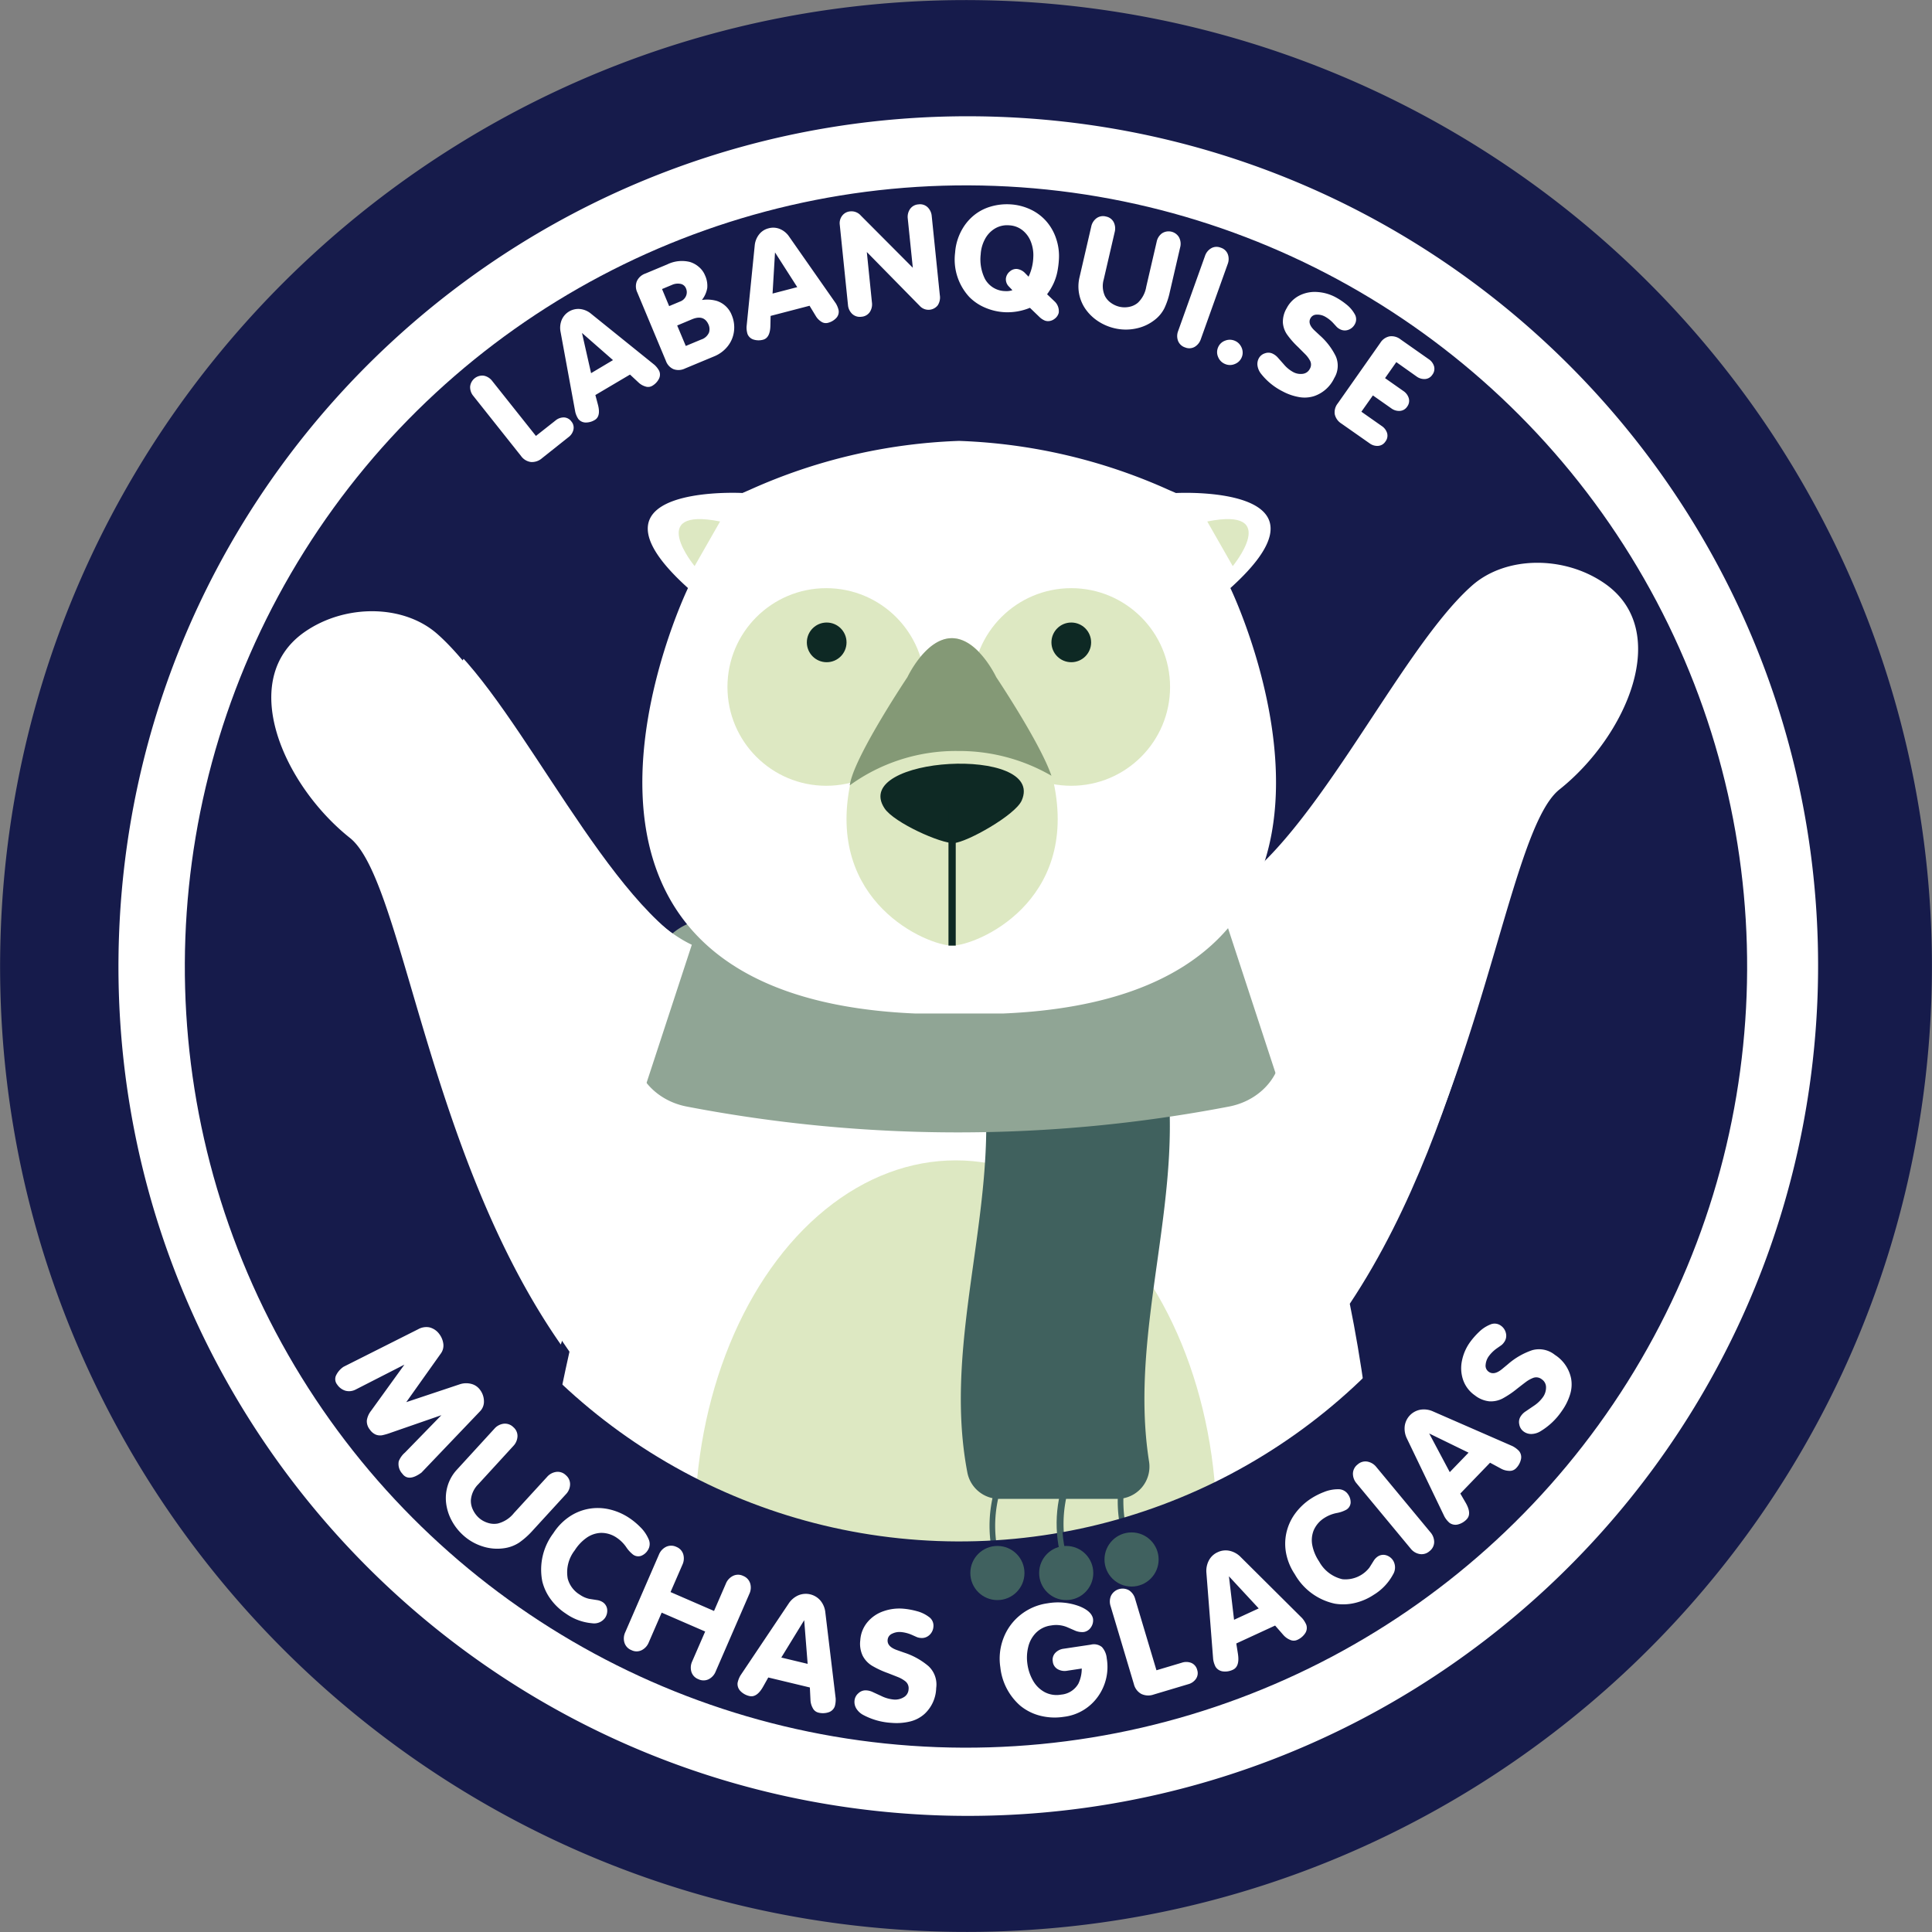 <svg xmlns="http://www.w3.org/2000/svg" width="151.014" height="151.014"  xmlns:v="https://vecta.io/nano"><rect width="100%" height="100%" fill="#808080" stroke="none"/><defs><clipPath id="A"><path d="M50.307 108.425a54.249 54.249 0 1 1 4.038.149q-2.007-.001-4.038-.149z" fill="none"/></clipPath></defs><g fill="#161b4b"><circle cx="75.506" cy="75.507" r="65.125" stroke="#161b4b"/><circle cx="75.506" cy="75.507" r="74.999"/></g><g transform="translate(20.77 21.729)" clip-path="url(#A)"><g fill="#fff"><ellipse cx="53.498" cy="107.033" rx="33.705" ry="26.847"/><path d="M102.978 25.671c-3.183-2.114-7.779-2.044-10.329.373-5.939 5.629-12.026 22.4-19.028 26.632-8.48 5.128-30.684 4.241-39.64 0-7.1-3.361-14.009-19.111-19.9-24.3-2.631-2.314-7.176-2.347-10.332-.171-5.357 3.691-1.72 11.961 3.511 16.121 4.171 3.317 6.013 24.6 16.482 39.6-1.621 7.237-2.723 14.123-2.6 19.827l66.068 3.275c.322-6.638-.711-18.209-2.475-26.848 9.914-14.9 11.734-35.316 15.54-38.8 6.378-5.829 8.103-12.123 2.703-15.709z"/><path d="M28.349 164.081c-13.06-9.2-14.19-26.327-12.839-39.073a112.3 112.3 0 0 1 4.756-22l23.54 8.05.007-.019c-4.144 12.255-12.733 39.706-1.84 53.042zm43.389 0c-13.06-9.2-14.191-26.327-12.839-39.073.844-7.474 2.437-14.845 4.756-22l23.54 8.05-3.482-1.206c1.922.653 2.964 2.729 2.338 4.661-4.325 13.391-10.647 37.377-.689 49.568z"/></g><ellipse cx="53.935" cy="97.688" rx="20.395" ry="28.718" fill="#dde8c2"/><path d="M57.331 95.429h9.218a2.52 2.52 0 0 0 2.5-2.893c-1.691-10.667 3.148-21.335 1.115-32-.223-1.201-1.269-2.074-2.491-2.078h-9.218a2.52 2.52 0 0 0-2.5 2.893c1.691 10.667-3.147 21.335-1.115 32 .223 1.201 1.269 2.074 2.491 2.078z" fill="#40615e"/><path d="M75.293 64.765a112.2 112.2 0 0 1-42.381 0c-2.791-.536-4.56-2.994-3.975-5.341l1.414-5.889a4.6 4.6 0 0 1 5.36-3.324 97.36 97.36 0 0 0 36.782 0 4.6 4.6 0 0 1 5.36 3.324q.708 2.944 1.414 5.889c.585 2.347-1.183 4.806-3.974 5.341z" fill="#90a595"/><path d="M75.403 24.238c1.978-1.784 2.884-3.143 3.094-4.177.747-3.685-7.348-3.253-7.348-3.253l.271.12q-.407-.181-.81-.352a43.47 43.47 0 0 0-16.405-3.842h-.024a43.37 43.37 0 0 0-16.382 3.84q-.4.172-.81.352l.271-.12s-8.1-.433-7.348 3.253c.209 1.035 1.116 2.393 3.095 4.177 0 0-15.4 31.861 17.784 33.256h6.828c33.179-1.394 17.784-33.254 17.784-33.254z" fill="#fff"/><g fill="#dde8c2"><circle cx="43.814" cy="31.968" r="7.723"/><circle cx="62.965" cy="31.968" r="7.723"/><path d="M33.524 22.52s-3.849-4.651 1.991-3.488zm42.062 0s3.849-4.651-1.991-3.488zM57.12 31.195s-1.425-3.04-3.468-3.04-3.468 3.04-3.468 3.04-3.982 5.952-4.471 8.245c-1.989 9.348 6 12.743 7.938 12.743s9.928-3.395 7.938-12.743c-.487-2.293-4.469-8.245-4.469-8.245z"/></g><path d="M61.415 38.907c-.875-2.566-4.318-7.712-4.318-7.712s-1.425-3.04-3.468-3.04-3.468 3.04-3.468 3.04-3.982 5.952-4.47 8.245l-.044.219a14.12 14.12 0 0 1 8.448-2.687 14.4 14.4 0 0 1 7.32 1.935z" fill="#849976"/><path d="M48.37 41.456c.741 1.121 4.428 2.771 5.418 2.713 1.019-.06 4.793-2.178 5.3-3.321 1.926-4.345-13.426-3.486-10.718.608z" fill="#0e2924"/><path fill="#070808" d="M53.651 41.066v11.117"/><g fill="#0e2924"><path d="M53.367 41.066h.568v11.117h-.568z"/><circle cx="43.848" cy="28.482" r="1.551"/><circle cx="62.966" cy="28.482" r="1.551"/></g><g fill="#40615f"><circle cx="57.29" cy="101.249" r="2.116"/><circle cx="62.502" cy="101.249" r="2.116"/><circle cx="67.426" cy="101.207" r="2.116"/></g><g fill="none" stroke="#40615f" stroke-miterlimit="10" stroke-width=".441"><path d="M57.29 94.431a10.02 10.02 0 0 0 .221 6.818m5.122-6.969a10.03 10.03 0 0 0 .22 6.818m4.172-7.497c-.474 2.295-.129 4.684.975 6.751"/></g></g><g fill="none"><circle cx="54.284" cy="54.284" r="54.284" transform="matrix(.037 -.999 .999 .037 18.742 127.332)" stroke="#161b4b" stroke-width="17.79"/><circle cx="64.078" cy="64.078" r="64.078" transform="matrix(.037 -.999 .999 .037 9.121 137.191)" stroke="#fff" stroke-width="6"/></g><path d="M78.258.558C36.865-.961 2.078 31.364.559 72.758s30.806 76.181 72.199 77.699 76.181-30.806 77.7-72.199a75 75 0 0 0-72.2-77.7zm-5.029 141.836c-36.936-1.356-65.78-32.399-64.424-69.335S41.203 7.278 78.14 8.634s65.781 32.397 64.425 69.334c-1.396 36.919-32.414 65.741-69.336 64.426z" fill="#161b4b" stroke="#161b4b" stroke-miterlimit="10"/><path d="M41.89 34.075l1.523-1.2a1.01 1.01 0 0 1 .66-.247.75.75 0 0 1 .588.315c.15.175.21.41.163.636a1 1 0 0 1-.384.588l-2.071 1.646a1.19 1.19 0 0 1-.868.3 1.13 1.13 0 0 1-.776-.472l-3.722-4.686c-.172-.203-.263-.461-.255-.727.023-.26.152-.499.356-.662a.95.95 0 0 1 .725-.198 1.09 1.09 0 0 1 .648.415zm7.354-4.797l-2.707 1.6.186.7q.267.952-.231 1.248c-.21.13-.453.2-.7.2-.231.002-.449-.102-.592-.283a1.75 1.75 0 0 1-.232-.536l-1.15-6.259a1.63 1.63 0 0 1 .078-.919 1.41 1.41 0 0 1 1.461-.873 1.61 1.61 0 0 1 .848.371l4.954 3.994a1.77 1.77 0 0 1 .361.46.71.71 0 0 1-.025.648 1.33 1.33 0 0 1-.519.532.63.63 0 0 1-.527.048 1.33 1.33 0 0 1-.527-.3zm-1.33-1.13l-2.423-2.123.711 3.143zm6.95-4.7a2.75 2.75 0 0 1 1.148.069 1.86 1.86 0 0 1 1.178 1.1 2.46 2.46 0 0 1 .181 1.285 2.33 2.33 0 0 1-.493 1.166 2.59 2.59 0 0 1-1.056.787l-2.281.949c-.278.137-.599.156-.891.054-.281-.123-.499-.358-.6-.648l-2.235-5.35c-.133-.274-.147-.591-.038-.876a1.14 1.14 0 0 1 .662-.6l1.723-.72a2.6 2.6 0 0 1 1.764-.188 1.92 1.92 0 0 1 .708.395 1.7 1.7 0 0 1 .469.641 1.95 1.95 0 0 1 .178 1.007c-.059.34-.203.659-.417.929zm-2.56.479l.873-.365a.79.79 0 0 0 .442-.42.74.74 0 0 0 0-.6c-.072-.189-.24-.324-.439-.356a1.1 1.1 0 0 0-.639.076l-.793.331zm1.3 3.115l1.2-.5a.99.99 0 0 0 .619-.56.9.9 0 0 0-.066-.664q-.361-.739-1.27-.36l-1.155.484zm9.675-3.142l-3.045.793-.015.726c-.007.659-.2 1.036-.57 1.134a1.32 1.32 0 0 1-.73-.006.74.74 0 0 1-.489-.436 1.73 1.73 0 0 1-.075-.579l.636-6.332a1.65 1.65 0 0 1 .333-.863c.187-.245.451-.418.75-.491a1.36 1.36 0 0 1 .9.059 1.62 1.62 0 0 1 .711.593l3.647 5.215a1.82 1.82 0 0 1 .219.542.71.71 0 0 1-.2.616c-.177.181-.401.308-.647.366a.63.63 0 0 1-.52-.1c-.172-.111-.316-.261-.42-.438zm-.962-1.456l-1.738-2.714-.192 3.217zm5.438-2.745l.4 3.946a1.09 1.09 0 0 1-.171.751c-.151.216-.393.349-.656.363a.87.87 0 0 1-.718-.224 1.08 1.08 0 0 1-.328-.7l-.642-6.273a.95.95 0 0 1 .188-.7.87.87 0 0 1 .632-.34c.311-.031.618.09.824.326l4.065 4.081-.393-3.838a1.09 1.09 0 0 1 .176-.751c.153-.217.397-.351.662-.365a.85.85 0 0 1 .71.222 1.09 1.09 0 0 1 .325.7l.631 6.166a1.12 1.12 0 0 1-.165.806.92.92 0 0 1-1.379.067zm12.748 4.361a4.6 4.6 0 0 1-2.02.341 4.46 4.46 0 0 1-1.487-.356 3.8 3.8 0 0 1-1.233-.834 4.31 4.31 0 0 1-1.107-3.466 4.21 4.21 0 0 1 .212-1.065c.117-.348.279-.679.48-.986a3.9 3.9 0 0 1 .727-.82 3.7 3.7 0 0 1 1.353-.724c.511-.152 1.044-.211 1.576-.175a4.26 4.26 0 0 1 1.515.383 3.76 3.76 0 0 1 1.238.907 3.92 3.92 0 0 1 .8 1.4 4.23 4.23 0 0 1 .212 1.618c-.019.336-.062.67-.13 1a4.13 4.13 0 0 1-.286.867c-.14.3-.31.585-.508.851l.6.57c.235.228.35.552.311.877-.051.195-.17.365-.335.48-.159.123-.357.185-.558.172a.92.92 0 0 1-.172-.034 1.34 1.34 0 0 1-.448-.294zm-1.368-1.378l-.3-.312a.79.79 0 0 1-.206-.63.84.84 0 0 1 .3-.518.76.76 0 0 1 .558-.2 1.07 1.07 0 0 1 .657.346l.254.259a3.83 3.83 0 0 0 .368-1.5 2.87 2.87 0 0 0-.167-1.171 2.12 2.12 0 0 0-.649-.936 1.81 1.81 0 0 0-1.067-.408 1.86 1.86 0 0 0-1.136.265c-.33.205-.597.496-.772.842a2.85 2.85 0 0 0-.319 1.158 3.44 3.44 0 0 0 .33 1.919 1.84 1.84 0 0 0 1.589.958c.19.014.381-.011.561-.072zm13.115-3.361l-.814 3.512a5.8 5.8 0 0 1-.427 1.269 2.66 2.66 0 0 1-.757.906 3.47 3.47 0 0 1-1.472.673 3.84 3.84 0 0 1-1.649-.02 3.98 3.98 0 0 1-1.277-.539 3.64 3.64 0 0 1-.968-.912 3.09 3.09 0 0 1-.508-2.529l.919-3.971a1.08 1.08 0 0 1 .412-.653c.215-.155.489-.204.744-.131a.85.85 0 0 1 .6.442 1.1 1.1 0 0 1 .078.766l-.86 3.713a1.86 1.86 0 0 0 .1 1.3c.112.212.274.394.472.53.198.142.422.244.66.3a1.79 1.79 0 0 0 .762.008c.248-.047.48-.157.674-.319.351-.336.582-.778.658-1.258l.814-3.513c.051-.261.197-.493.409-.653a.95.95 0 0 1 .737-.134.94.94 0 0 1 .603.444 1.08 1.08 0 0 1 .09.769zm-.162 6.557l2.1-5.871c.082-.252.253-.466.482-.6s.508-.146.753-.045a.85.85 0 0 1 .549.51 1.09 1.09 0 0 1-.011.77l-2.1 5.87a1.1 1.1 0 0 1-.478.6.85.85 0 0 1-.748.045.87.87 0 0 1-.552-.512c-.093-.248-.091-.521.005-.767zm3.125 1.27a.93.93 0 0 1 .542-.518.98.98 0 0 1 .767.008.95.95 0 0 1 .4.313c.103.139.176.301.2.473a.93.93 0 0 1-.061.5.95.95 0 0 1-.54.528.96.96 0 0 1-.763 0 .98.98 0 0 1-.543-.545.94.94 0 0 1-.002-.759zm5.358-3.055a2.3 2.3 0 0 1 1.01-1 2.67 2.67 0 0 1 1.4-.267 3.49 3.49 0 0 1 1.435.417c.293.16.571.347.829.558a2.53 2.53 0 0 1 .64.744.78.78 0 0 1 .02.787.92.92 0 0 1-.518.45.8.8 0 0 1-.67-.06.95.95 0 0 1-.23-.168l-.247-.269a2.58 2.58 0 0 0-.675-.54 1.22 1.22 0 0 0-.648-.151.54.54 0 0 0-.489.292q-.234.435.346.968l.382.356a5.28 5.28 0 0 1 1.258 1.644c.237.553.191 1.187-.124 1.7a2.7 2.7 0 0 1-1.548 1.4 2.45 2.45 0 0 1-1.23.078 4.23 4.23 0 0 1-1.258-.442 5.01 5.01 0 0 1-1.7-1.394 1.33 1.33 0 0 1-.258-.592c-.035-.206.001-.417.1-.6a.81.81 0 0 1 .487-.39.76.76 0 0 1 .62.044 1.26 1.26 0 0 1 .384.3l.461.52a2.56 2.56 0 0 0 .726.6 1.22 1.22 0 0 0 .738.144c.243-.023.458-.169.567-.388.125-.203.128-.458.008-.664a2.26 2.26 0 0 0-.322-.44l-.608-.609a6.66 6.66 0 0 1-.852-.97 1.87 1.87 0 0 1-.329-.934 2.07 2.07 0 0 1 .295-1.124zm8.571 4.212l-.88 1.252 1.438 1.01a1.03 1.03 0 0 1 .418.564.75.75 0 0 1-.13.656.73.73 0 0 1-.567.331c-.24.015-.478-.056-.671-.2l-1.438-1.01-.9 1.274 1.591 1.117c.203.132.353.332.423.564a.75.75 0 0 1-.138.653.74.74 0 0 1-.563.336 1 1 0 0 1-.672-.2l-2.2-1.542c-.264-.162-.452-.424-.521-.726a1.1 1.1 0 0 1 .231-.849l3.334-4.744a1.1 1.1 0 0 1 .72-.5 1.14 1.14 0 0 1 .861.24l2.195 1.542a1.01 1.01 0 0 1 .422.567c.058.227.007.468-.137.652a.73.73 0 0 1-.561.334 1.01 1.01 0 0 1-.673-.2zm-77.531 78.361l-3.823 1.954c-.24.123-.517.155-.778.088a1.19 1.19 0 0 1-.653-.482c-.158-.195-.197-.462-.1-.694.131-.285.339-.527.6-.7l5.827-2.932a1.31 1.31 0 0 1 .87-.15c.317.076.596.263.786.528a1.6 1.6 0 0 1 .315.785 1.06 1.06 0 0 1-.216.759l-2.683 3.776 4.195-1.4a1.58 1.58 0 0 1 .876-.029 1.21 1.21 0 0 1 .7.473 1.49 1.49 0 0 1 .3.874 1.08 1.08 0 0 1-.319.811l-4.564 4.779q-1.015.743-1.493.088a1.12 1.12 0 0 1-.283-.975c.105-.263.272-.496.487-.68l2.846-2.922-3.962 1.374a4.7 4.7 0 0 1-.657.193.93.93 0 0 1-.5-.044 1.08 1.08 0 0 1-.475-.4c-.165-.2-.249-.456-.233-.715a1.59 1.59 0 0 1 .325-.743zm12.626 10.128l-2.588 2.826c-.315.356-.671.676-1.059.951a2.85 2.85 0 0 1-1.173.443c-.575.086-1.162.036-1.714-.147a4.05 4.05 0 0 1-1.514-.879 4.22 4.22 0 0 1-.9-1.166 3.83 3.83 0 0 1-.42-1.35c-.052-.462-.007-.93.134-1.374.145-.458.39-.878.718-1.229l2.924-3.195a1.15 1.15 0 0 1 .723-.389c.28-.031.559.068.757.268a.9.9 0 0 1 .324.723c-.015.282-.131.549-.328.751l-2.735 2.986a1.98 1.98 0 0 0-.581 1.254 1.6 1.6 0 0 0 .159.738 1.99 1.99 0 0 0 .454.624 1.87 1.87 0 0 0 .7.4c.254.086.525.105.789.057a2.35 2.35 0 0 0 1.267-.82l2.588-2.825a1.15 1.15 0 0 1 .721-.39.9.9 0 0 1 .749.26.91.91 0 0 1 .328.727c-.008.28-.125.553-.323.756zm-.982 3.044a4.46 4.46 0 0 1 1.176-1.235c.446-.316.952-.537 1.487-.648a4.01 4.01 0 0 1 1.637.006 4.71 4.71 0 0 1 1.619.682 5.49 5.49 0 0 1 .866.714c.273.263.493.578.646.925a.89.89 0 0 1-.048.886 1.06 1.06 0 0 1-.528.444c-.214.072-.449.035-.63-.1a2.47 2.47 0 0 1-.522-.567c-.196-.29-.446-.541-.735-.738a2.13 2.13 0 0 0-1.24-.39c-.407.014-.802.148-1.134.384-.37.263-.684.596-.925.98a2.79 2.79 0 0 0-.548 2.211 2.1 2.1 0 0 0 .946 1.256c.221.156.472.267.736.326l.641.1c.133.023.262.069.379.137.209.123.35.335.381.575a.99.99 0 0 1-.161.668c-.23.322-.622.488-1.013.427a4.15 4.15 0 0 1-2.051-.752 4.51 4.51 0 0 1-1.171-1.1c-.318-.422-.547-.905-.674-1.418-.263-1.324.052-2.697.866-3.773zm11.865 7.689l-3.4-1.476-1.01 2.327c-.104.262-.299.477-.55.606a.89.89 0 0 1-.8 0 .92.92 0 0 1-.549-.58c-.082-.271-.06-.562.06-.818l2.637-6.077a1.15 1.15 0 0 1 .553-.6.92.92 0 0 1 .8 0c.261.099.462.312.545.579a1.16 1.16 0 0 1-.064.815l-.93 2.14 3.4 1.477.928-2.141a1.15 1.15 0 0 1 .554-.6.9.9 0 0 1 .792 0c.262.1.464.313.55.58a1.14 1.14 0 0 1-.06.819l-2.637 6.076a1.15 1.15 0 0 1-.555.607.92.92 0 0 1-.8-.01.9.9 0 0 1-.543-.578 1.16 1.16 0 0 1 .065-.815zm8.183 4.374l-3.25-.781-.378.672c-.335.614-.7.873-1.1.778a1.4 1.4 0 0 1-.681-.371.79.79 0 0 1-.241-.655 1.91 1.91 0 0 1 .222-.58l3.765-5.615a1.75 1.75 0 0 1 .743-.643c.615-.267 1.332-.096 1.76.42a1.73 1.73 0 0 1 .37.913l.806 6.712a1.89 1.89 0 0 1-.066.619.76.76 0 0 1-.5.474c-.256.081-.53.088-.79.02a.67.67 0 0 1-.436-.356 1.42 1.42 0 0 1-.176-.621zm-.173-1.846l-.27-3.413-1.79 2.919zm4.115-1.855c.033-.514.227-1.004.556-1.4s.76-.688 1.245-.856a3.73 3.73 0 0 1 1.576-.2c.353.032.702.096 1.043.191.341.087.661.24.942.451.247.169.382.459.354.757-.014.252-.127.489-.313.659s-.43.255-.678.228c-.103-.006-.204-.028-.3-.065l-.356-.158c-.28-.129-.58-.209-.887-.238a1.3 1.3 0 0 0-.694.128c-.201.084-.338.275-.352.493q-.042.523.749.795l.522.185a5.61 5.61 0 0 1 1.925 1.065 1.96 1.96 0 0 1 .6 1.71 2.86 2.86 0 0 1-.91 2.022 2.61 2.61 0 0 1-1.164.6 4.5 4.5 0 0 1-1.412.1 5.33 5.33 0 0 1-2.245-.634 1.41 1.41 0 0 1-.5-.467.99.99 0 0 1-.154-.628.86.86 0 0 1 .306-.587.81.81 0 0 1 .625-.223 1.34 1.34 0 0 1 .5.133l.668.308a2.76 2.76 0 0 0 .962.274 1.29 1.29 0 0 0 .778-.174.75.75 0 0 0 .387-.619.69.69 0 0 0-.274-.65c-.154-.117-.322-.214-.5-.29q-.248-.1-.85-.335a7.13 7.13 0 0 1-1.243-.58 1.98 1.98 0 0 1-.717-.77 2.19 2.19 0 0 1-.189-1.225zm17.31 2.221l-1.149.173a1.09 1.09 0 0 1-.736-.126.77.77 0 0 1-.378-.586.78.78 0 0 1 .186-.675 1.08 1.08 0 0 1 .669-.336l2.117-.317a.99.99 0 0 1 .867.186 1.51 1.51 0 0 1 .377.882 3.98 3.98 0 0 1-.7 3.008 3.81 3.81 0 0 1-2.66 1.565 4.61 4.61 0 0 1-1.812-.079 4 4 0 0 1-1.583-.787 4.63 4.63 0 0 1-1.561-3 4.44 4.44 0 0 1 .24-2.273 4.25 4.25 0 0 1 1.326-1.823 4.34 4.34 0 0 1 2.124-.912 4.77 4.77 0 0 1 2.52.244q.894.368 1.028.934c.042.245-.015.496-.157.7a.82.82 0 0 1-.57.368 1.42 1.42 0 0 1-.734-.138l-.552-.24a2.23 2.23 0 0 0-1.263-.134 2.01 2.01 0 0 0-1.175.571c-.303.309-.514.696-.61 1.118a3.48 3.48 0 0 0-.056 1.36 3.57 3.57 0 0 0 .445 1.282 2.3 2.3 0 0 0 .9.879 2 2 0 0 0 1.285.194c.565-.046 1.071-.369 1.351-.862a2.75 2.75 0 0 0 .261-1.176zm5.84.135l1.978-.59c.244-.084.511-.078.751.017a.8.8 0 0 1 .453.544c.079.232.046.487-.09.691a1.06 1.06 0 0 1-.611.428l-2.695.805c-.318.115-.669.098-.974-.047a1.2 1.2 0 0 1-.579-.771l-1.818-6.089c-.09-.268-.077-.559.035-.818a1.01 1.01 0 0 1 .613-.511c.266-.079.552-.046.793.091a1.16 1.16 0 0 1 .475.666zm9.274-3.495l-3.034 1.4.12.761q.175 1.035-.384 1.292a1.39 1.39 0 0 1-.764.132c-.244-.023-.464-.158-.595-.365a1.89 1.89 0 0 1-.186-.592l-.527-6.741a1.75 1.75 0 0 1 .186-.964 1.43 1.43 0 0 1 .693-.655 1.44 1.44 0 0 1 .947-.107c.326.076.624.245.856.486l4.794 4.767a1.89 1.89 0 0 1 .33.525c.079.23.042.485-.1.683a1.43 1.43 0 0 1-.608.5.67.67 0 0 1-.563-.008c-.201-.084-.38-.214-.523-.379zm-1.281-1.34l-2.328-2.511.4 3.4zm2.818-2.674a4.48 4.48 0 0 1-.665-1.571 3.97 3.97 0 0 1 0-1.622 4.03 4.03 0 0 1 .658-1.5 4.74 4.74 0 0 1 1.272-1.215 5.44 5.44 0 0 1 1-.509 2.93 2.93 0 0 1 1.106-.224.9.9 0 0 1 .794.4c.139.192.209.424.2.661a.69.69 0 0 1-.34.54 2.49 2.49 0 0 1-.728.254c-.344.064-.674.193-.97.38a2.14 2.14 0 0 0-.851.982 2.08 2.08 0 0 0-.1 1.193c.093.444.273.865.529 1.24a2.78 2.78 0 0 0 1.811 1.382 2.37 2.37 0 0 0 2.121-.913l.344-.549a1.11 1.11 0 0 1 .277-.292.78.78 0 0 1 .679-.12.98.98 0 0 1 .549.413 1.05 1.05 0 0 1-.012 1.1 4.16 4.16 0 0 1-1.506 1.582 4.51 4.51 0 0 1-1.475.637 3.95 3.95 0 0 1-1.568.053 4.73 4.73 0 0 1-3.125-2.302zm9.061-1.998l-4.228-5.1a1.16 1.16 0 0 1-.288-.767.92.92 0 0 1 .368-.712.9.9 0 0 1 .763-.224c.278.052.527.203.7.426l4.228 5.1c.187.211.29.483.292.765a.91.91 0 0 1-.364.708.92.92 0 0 1-.766.226 1.14 1.14 0 0 1-.705-.422zm6.203-6.716l-2.324 2.409.388.667q.537.9.11 1.344a1.4 1.4 0 0 1-.665.4c-.235.067-.489.021-.685-.125a1.86 1.86 0 0 1-.389-.484l-2.93-6.093a1.76 1.76 0 0 1-.177-.966 1.5 1.5 0 0 1 1.253-1.3 1.72 1.72 0 0 1 .974.144l6.2 2.707a1.92 1.92 0 0 1 .5.371c.157.185.216.435.157.671a1.42 1.42 0 0 1-.384.691c-.138.14-.331.214-.527.2-.218-.005-.432-.061-.625-.164zm-1.68-.786l-3.077-1.5 1.608 3.022zm.493-4.479a2.44 2.44 0 0 1-.917-1.2 2.83 2.83 0 0 1-.092-1.508 3.73 3.73 0 0 1 .636-1.457 5.84 5.84 0 0 1 .7-.795 2.7 2.7 0 0 1 .873-.575.83.83 0 0 1 .831.086c.207.143.35.361.4.608a.85.85 0 0 1-.155.7.96.96 0 0 1-.207.22l-.318.223a2.76 2.76 0 0 0-.662.637c-.142.194-.227.423-.247.662-.032.216.061.431.24.555q.427.306 1.067-.232l.427-.353a5.63 5.63 0 0 1 1.9-1.1c.616-.176 1.279-.04 1.777.363a2.87 2.87 0 0 1 1.264 1.823 2.62 2.62 0 0 1-.087 1.307 4.48 4.48 0 0 1-.638 1.264c-.441.653-1.022 1.199-1.7 1.6a1.42 1.42 0 0 1-.661.191.99.99 0 0 1-.617-.191c-.185-.135-.309-.339-.344-.566a.81.81 0 0 1 .13-.65 1.3 1.3 0 0 1 .371-.361l.61-.415a2.72 2.72 0 0 0 .728-.683 1.29 1.29 0 0 0 .253-.757.75.75 0 0 0-.332-.651.69.69 0 0 0-.7-.1 2.41 2.41 0 0 0-.506.28q-.216.159-.724.556c-.354.291-.736.548-1.139.767-.317.164-.673.239-1.029.218a2.19 2.19 0 0 1-1.132-.466zm-61.207-35.22c-7.1-3.36-14.008-19.111-19.9-24.3-2.632-2.315-7.176-2.348-10.333-.172-5.357 3.691-1.72 11.961 3.511 16.121 4.171 3.318 6.014 24.6 16.482 39.6M95.173 70.06c7.1-3.36 14.009-19.111 19.9-24.3 2.632-2.314 7.176-2.347 10.333-.171 5.357 3.691 1.72 11.96-3.511 16.12-4.172 3.318-6.014 24.605-16.482 39.6" fill="#fff"/><g fill="#40615f"><circle cx="77.961" cy="122.954" r="2.116"/><circle cx="83.34" cy="122.954" r="2.116"/><circle cx="88.448" cy="121.896" r="2.116"/></g><path d="M83.304 115.985c-.726 2.229-.648 4.641.221 6.818" fill="none" stroke="#40615f" stroke-miterlimit="10" stroke-width=".441"/></svg>